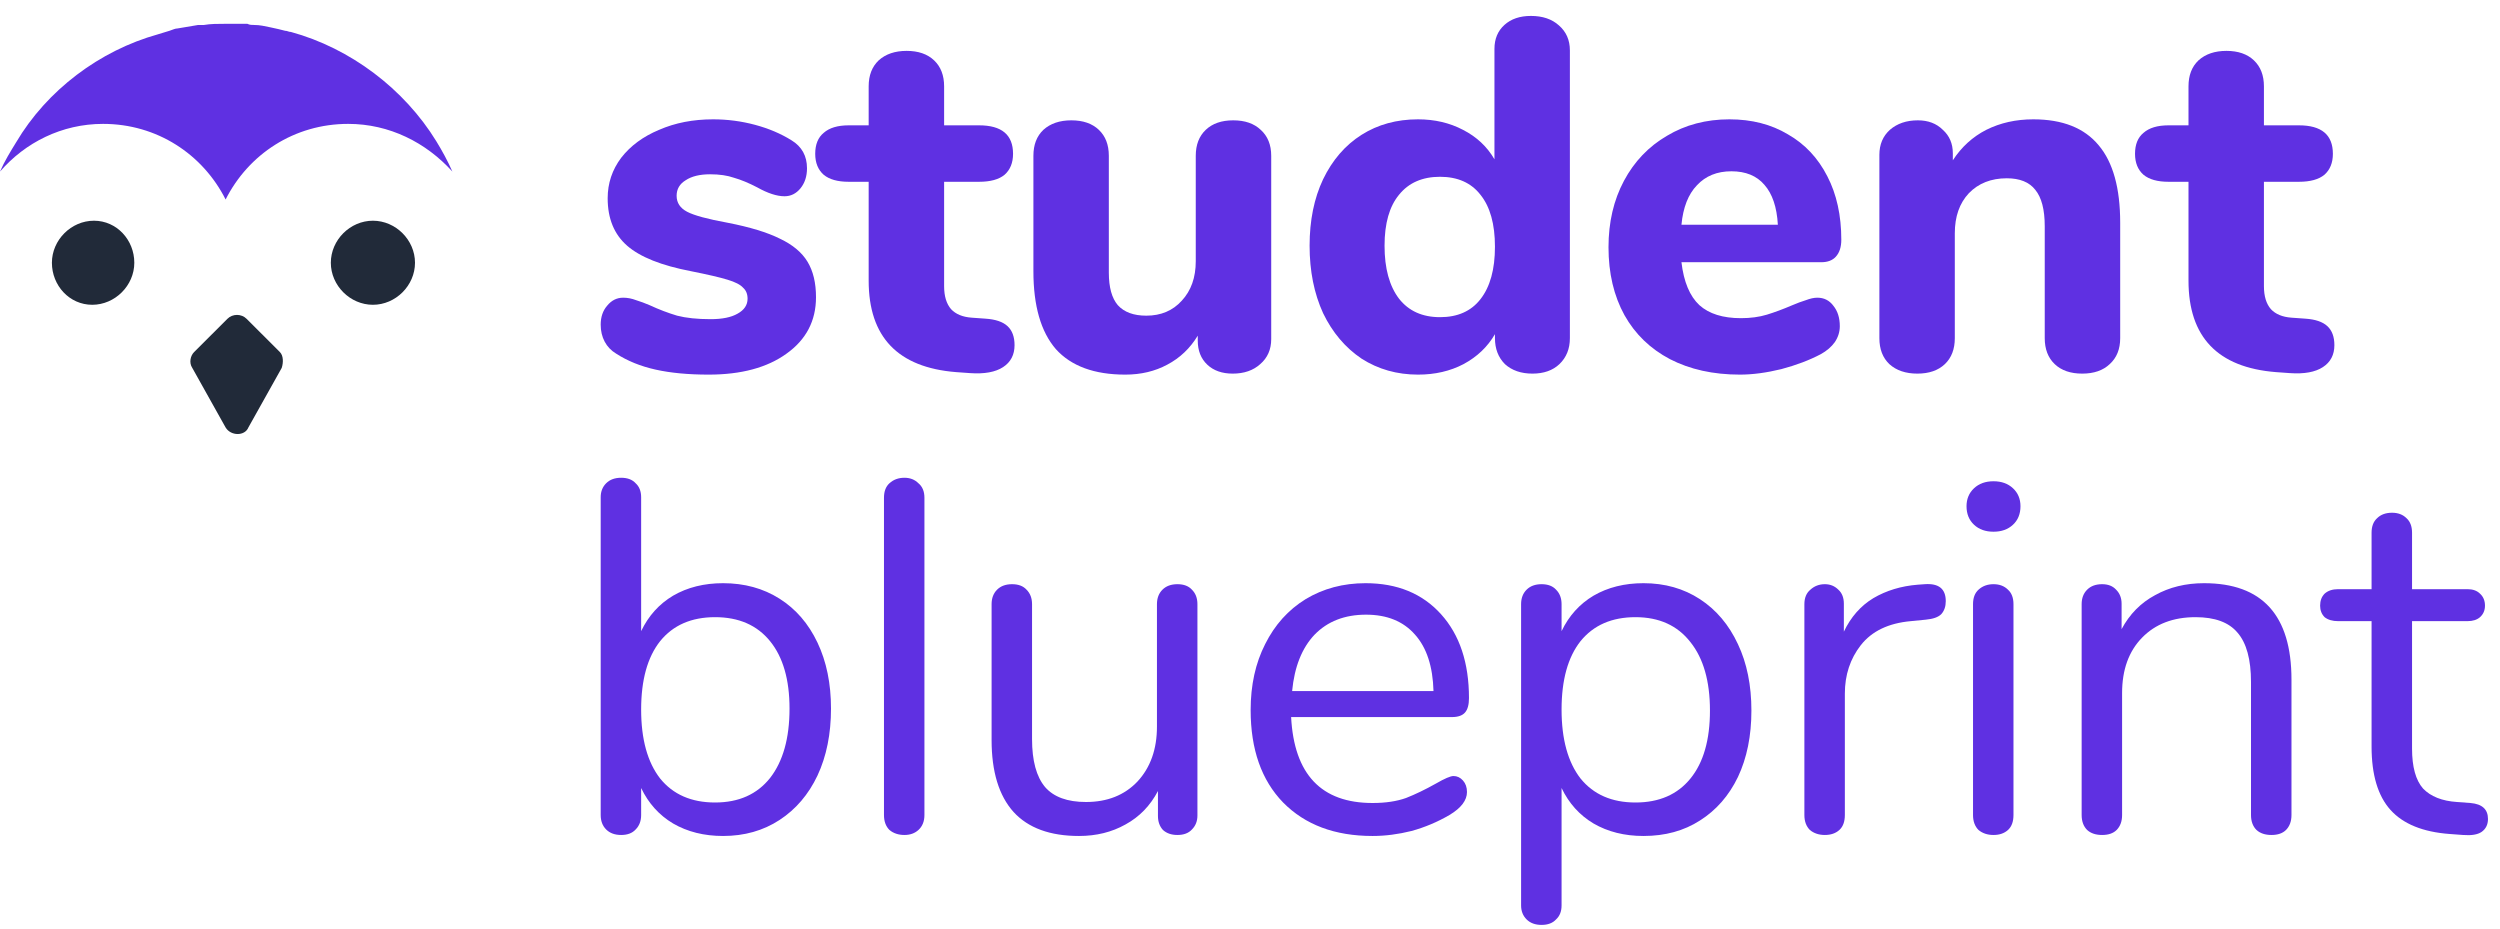 <svg width="105" height="39" viewBox="0 0 105 39" fill="none" xmlns="http://www.w3.org/2000/svg">
<path d="M4.329 5.203C6.59 5.203 8.514 6.473 9.476 8.379C10.438 6.473 12.362 5.203 14.623 5.203C16.354 5.203 17.894 5.985 19 7.206C18.808 6.767 18.567 6.327 18.327 5.936C16.98 3.737 14.719 2.026 12.218 1.342C12.121 1.342 12.073 1.293 11.977 1.293C11.785 1.244 11.592 1.195 11.352 1.147C11.111 1.098 10.919 1.049 10.678 1.049C10.582 1.049 10.486 1.049 10.39 1C10.101 1 9.765 1 9.476 1C9.139 1 8.851 1 8.562 1.049C8.466 1.049 8.418 1.049 8.322 1.049C8.033 1.098 7.744 1.147 7.456 1.195C7.359 1.195 7.263 1.244 7.119 1.293C6.975 1.342 6.782 1.391 6.638 1.44C4.185 2.124 1.972 3.786 0.673 5.985C0.433 6.376 0.192 6.767 0 7.206C1.058 5.985 2.597 5.203 4.329 5.203Z" fill="#5F30E2"/>
<path d="M5.641 11.036C5.641 11.992 4.831 12.801 3.873 12.801C2.916 12.801 2.18 11.992 2.18 11.036C2.18 10.079 2.99 9.27 3.947 9.27C4.904 9.27 5.641 10.079 5.641 11.036Z" fill="#212A39"/>
<path d="M11.758 14.79L10.359 13.392C10.138 13.171 9.77 13.171 9.549 13.392L8.15 14.79C8.002 14.937 7.929 15.231 8.076 15.452L9.475 17.953C9.696 18.321 10.285 18.321 10.432 17.953L11.832 15.452C11.905 15.231 11.905 14.937 11.758 14.79Z" fill="#212A39"/>
<path d="M17.43 11.036C17.43 11.992 16.62 12.801 15.662 12.801C14.705 12.801 13.895 11.992 13.895 11.036C13.895 10.079 14.705 9.27 15.662 9.27C16.62 9.27 17.43 10.079 17.43 11.036Z" fill="#212A39"/>
<path d="M29.761 15.734C28.907 15.734 28.166 15.664 27.537 15.524C26.907 15.384 26.355 15.161 25.879 14.853C25.669 14.727 25.508 14.559 25.396 14.349C25.285 14.139 25.229 13.902 25.229 13.636C25.229 13.314 25.319 13.048 25.501 12.839C25.683 12.615 25.907 12.503 26.173 12.503C26.355 12.503 26.536 12.538 26.718 12.608C26.9 12.664 27.089 12.734 27.285 12.818C27.677 12.999 28.061 13.146 28.439 13.258C28.817 13.356 29.285 13.405 29.845 13.405C30.334 13.405 30.712 13.328 30.978 13.174C31.258 13.02 31.398 12.811 31.398 12.545C31.398 12.349 31.334 12.195 31.209 12.083C31.097 11.957 30.88 11.845 30.558 11.748C30.236 11.649 29.726 11.531 29.026 11.391C27.781 11.153 26.886 10.796 26.341 10.321C25.795 9.845 25.522 9.181 25.522 8.327C25.522 7.698 25.711 7.131 26.089 6.628C26.48 6.124 27.012 5.732 27.683 5.453C28.355 5.159 29.11 5.012 29.95 5.012C30.551 5.012 31.139 5.089 31.712 5.243C32.286 5.397 32.796 5.613 33.244 5.893C33.678 6.159 33.894 6.551 33.894 7.068C33.894 7.404 33.803 7.684 33.622 7.908C33.44 8.131 33.216 8.243 32.95 8.243C32.629 8.243 32.244 8.117 31.796 7.866C31.446 7.684 31.125 7.551 30.831 7.467C30.551 7.369 30.215 7.32 29.824 7.32C29.39 7.32 29.047 7.404 28.796 7.572C28.544 7.726 28.418 7.943 28.418 8.222C28.418 8.516 28.565 8.74 28.859 8.894C29.152 9.048 29.719 9.202 30.558 9.355C31.495 9.537 32.23 9.761 32.761 10.027C33.293 10.279 33.678 10.6 33.915 10.992C34.153 11.384 34.272 11.88 34.272 12.482C34.272 13.475 33.859 14.265 33.034 14.853C32.223 15.44 31.132 15.734 29.761 15.734Z" fill="#5F30E2"/>
<path d="M41.394 13.384C41.814 13.412 42.122 13.517 42.317 13.699C42.513 13.881 42.611 14.146 42.611 14.496C42.611 14.902 42.45 15.21 42.129 15.419C41.807 15.629 41.345 15.713 40.744 15.671L40.156 15.629C37.708 15.434 36.484 14.153 36.484 11.789V7.635H35.645C35.183 7.635 34.834 7.537 34.596 7.341C34.358 7.131 34.239 6.837 34.239 6.46C34.239 6.068 34.358 5.774 34.596 5.579C34.834 5.369 35.183 5.264 35.645 5.264H36.484V3.627C36.484 3.165 36.624 2.802 36.904 2.536C37.198 2.27 37.589 2.137 38.079 2.137C38.569 2.137 38.953 2.27 39.233 2.536C39.513 2.802 39.653 3.165 39.653 3.627V5.264H41.121C42.073 5.264 42.548 5.662 42.548 6.46C42.548 6.837 42.429 7.131 42.191 7.341C41.954 7.537 41.597 7.635 41.121 7.635H39.653V12.02C39.653 12.44 39.751 12.762 39.946 12.986C40.142 13.195 40.429 13.314 40.807 13.342L41.394 13.384Z" fill="#5F30E2"/>
<path d="M51.796 5.054C52.285 5.054 52.67 5.187 52.95 5.453C53.244 5.718 53.391 6.082 53.391 6.544V14.244C53.391 14.678 53.237 15.028 52.929 15.294C52.635 15.559 52.25 15.692 51.775 15.692C51.327 15.692 50.97 15.566 50.705 15.315C50.439 15.063 50.306 14.727 50.306 14.307V14.098C49.984 14.629 49.558 15.035 49.026 15.315C48.508 15.594 47.921 15.734 47.264 15.734C45.962 15.734 44.99 15.377 44.347 14.664C43.717 13.937 43.403 12.846 43.403 11.391V6.544C43.403 6.082 43.542 5.718 43.822 5.453C44.116 5.187 44.508 5.054 44.997 5.054C45.487 5.054 45.872 5.187 46.151 5.453C46.431 5.718 46.571 6.082 46.571 6.544V11.454C46.571 12.069 46.697 12.524 46.949 12.818C47.215 13.111 47.613 13.258 48.145 13.258C48.76 13.258 49.257 13.048 49.635 12.629C50.026 12.209 50.222 11.656 50.222 10.971V6.544C50.222 6.082 50.362 5.718 50.642 5.453C50.922 5.187 51.306 5.054 51.796 5.054Z" fill="#5F30E2"/>
<path d="M64.299 0.669C64.788 0.669 65.18 0.801 65.474 1.067C65.781 1.333 65.935 1.683 65.935 2.116V14.203C65.935 14.65 65.788 15.014 65.495 15.294C65.215 15.559 64.837 15.692 64.362 15.692C63.886 15.692 63.501 15.559 63.208 15.294C62.928 15.014 62.788 14.65 62.788 14.203V14.035C62.48 14.566 62.04 14.986 61.466 15.294C60.907 15.587 60.27 15.734 59.557 15.734C58.675 15.734 57.885 15.51 57.186 15.063C56.5 14.601 55.962 13.965 55.57 13.153C55.192 12.328 55.003 11.384 55.003 10.321C55.003 9.258 55.192 8.327 55.57 7.53C55.962 6.719 56.5 6.096 57.186 5.662C57.871 5.229 58.661 5.012 59.557 5.012C60.256 5.012 60.886 5.159 61.445 5.453C62.019 5.746 62.459 6.159 62.767 6.691V2.053C62.767 1.634 62.907 1.298 63.187 1.046C63.466 0.794 63.837 0.669 64.299 0.669ZM60.48 13.321C61.221 13.321 61.788 13.069 62.179 12.566C62.585 12.048 62.788 11.314 62.788 10.363C62.788 9.411 62.585 8.684 62.179 8.18C61.788 7.677 61.221 7.425 60.48 7.425C59.739 7.425 59.165 7.677 58.759 8.18C58.354 8.67 58.151 9.383 58.151 10.321C58.151 11.272 58.354 12.013 58.759 12.545C59.165 13.062 59.739 13.321 60.48 13.321Z" fill="#5F30E2"/>
<path d="M76.328 12.503C76.608 12.503 76.831 12.615 76.999 12.839C77.181 13.062 77.272 13.349 77.272 13.699C77.272 13.937 77.202 14.161 77.062 14.37C76.922 14.566 76.727 14.734 76.475 14.874C75.999 15.126 75.447 15.335 74.817 15.503C74.188 15.657 73.607 15.734 73.076 15.734C71.956 15.734 70.977 15.517 70.138 15.084C69.313 14.65 68.676 14.035 68.228 13.237C67.781 12.426 67.557 11.475 67.557 10.384C67.557 9.334 67.774 8.404 68.207 7.593C68.641 6.782 69.243 6.152 70.012 5.704C70.781 5.243 71.656 5.012 72.635 5.012C73.572 5.012 74.39 5.222 75.09 5.641C75.803 6.047 76.356 6.635 76.748 7.404C77.139 8.159 77.335 9.048 77.335 10.069C77.335 10.377 77.258 10.614 77.104 10.782C76.964 10.936 76.761 11.013 76.496 11.013H70.621C70.718 11.838 70.97 12.44 71.376 12.818C71.782 13.181 72.362 13.363 73.118 13.363C73.523 13.363 73.887 13.314 74.209 13.216C74.53 13.118 74.887 12.986 75.279 12.818C75.475 12.734 75.663 12.664 75.845 12.608C76.027 12.538 76.188 12.503 76.328 12.503ZM72.719 7.194C72.117 7.194 71.635 7.39 71.271 7.782C70.907 8.159 70.69 8.712 70.621 9.439H74.67C74.628 8.698 74.439 8.138 74.104 7.761C73.782 7.383 73.32 7.194 72.719 7.194Z" fill="#5F30E2"/>
<path d="M85.397 5.012C86.628 5.012 87.544 5.376 88.145 6.103C88.747 6.816 89.048 7.901 89.048 9.355V14.203C89.048 14.664 88.901 15.028 88.607 15.294C88.327 15.559 87.943 15.692 87.453 15.692C86.963 15.692 86.579 15.559 86.299 15.294C86.019 15.028 85.879 14.664 85.879 14.203V9.502C85.879 8.803 85.746 8.292 85.481 7.971C85.229 7.649 84.83 7.488 84.285 7.488C83.627 7.488 83.096 7.698 82.69 8.117C82.298 8.537 82.102 9.097 82.102 9.796V14.203C82.102 14.664 81.963 15.028 81.683 15.294C81.403 15.559 81.018 15.692 80.529 15.692C80.039 15.692 79.647 15.559 79.354 15.294C79.074 15.028 78.934 14.664 78.934 14.203V6.502C78.934 6.068 79.081 5.718 79.375 5.453C79.682 5.187 80.074 5.054 80.55 5.054C80.983 5.054 81.333 5.187 81.599 5.453C81.879 5.704 82.019 6.033 82.019 6.439V6.733C82.382 6.173 82.851 5.746 83.424 5.453C84.012 5.159 84.669 5.012 85.397 5.012Z" fill="#5F30E2"/>
<path d="M96.827 13.384C97.246 13.412 97.554 13.517 97.75 13.699C97.946 13.881 98.044 14.146 98.044 14.496C98.044 14.902 97.883 15.21 97.561 15.419C97.239 15.629 96.778 15.713 96.176 15.671L95.589 15.629C93.141 15.434 91.917 14.153 91.917 11.789V7.635H91.077C90.616 7.635 90.266 7.537 90.028 7.341C89.79 7.131 89.671 6.837 89.671 6.46C89.671 6.068 89.79 5.774 90.028 5.579C90.266 5.369 90.616 5.264 91.077 5.264H91.917V3.627C91.917 3.165 92.056 2.802 92.336 2.536C92.63 2.27 93.022 2.137 93.511 2.137C94.001 2.137 94.386 2.27 94.665 2.536C94.945 2.802 95.085 3.165 95.085 3.627V5.264H96.554C97.505 5.264 97.981 5.662 97.981 6.46C97.981 6.837 97.862 7.131 97.624 7.341C97.386 7.537 97.029 7.635 96.554 7.635H95.085V12.02C95.085 12.44 95.183 12.762 95.379 12.986C95.575 13.195 95.861 13.314 96.239 13.342L96.827 13.384Z" fill="#5F30E2"/>
<path d="M30.369 24.494C31.265 24.494 32.055 24.711 32.74 25.144C33.426 25.578 33.957 26.193 34.335 26.991C34.713 27.788 34.902 28.711 34.902 29.76C34.902 30.824 34.713 31.761 34.335 32.572C33.957 33.37 33.426 33.992 32.74 34.44C32.055 34.887 31.265 35.111 30.369 35.111C29.572 35.111 28.872 34.936 28.271 34.587C27.683 34.237 27.236 33.74 26.928 33.097V34.23C26.928 34.482 26.851 34.684 26.697 34.838C26.557 34.992 26.355 35.069 26.089 35.069C25.823 35.069 25.613 34.992 25.459 34.838C25.305 34.684 25.229 34.482 25.229 34.23V20.885C25.229 20.647 25.305 20.451 25.459 20.297C25.613 20.143 25.823 20.066 26.089 20.066C26.355 20.066 26.557 20.143 26.697 20.297C26.851 20.437 26.928 20.633 26.928 20.885V26.508C27.236 25.865 27.683 25.368 28.271 25.018C28.872 24.669 29.572 24.494 30.369 24.494ZM30.034 33.705C31.027 33.705 31.796 33.362 32.342 32.677C32.887 31.978 33.16 31.005 33.16 29.76C33.16 28.543 32.887 27.599 32.342 26.928C31.796 26.256 31.027 25.921 30.034 25.921C29.04 25.921 28.271 26.256 27.726 26.928C27.194 27.599 26.928 28.557 26.928 29.802C26.928 31.047 27.194 32.013 27.726 32.698C28.271 33.37 29.04 33.705 30.034 33.705Z" fill="#5F30E2"/>
<path d="M37.987 35.069C37.735 35.069 37.525 34.999 37.357 34.859C37.203 34.705 37.127 34.496 37.127 34.23V20.906C37.127 20.64 37.203 20.437 37.357 20.297C37.525 20.143 37.735 20.066 37.987 20.066C38.225 20.066 38.42 20.143 38.574 20.297C38.742 20.437 38.826 20.64 38.826 20.906V34.23C38.826 34.496 38.742 34.705 38.574 34.859C38.42 34.999 38.225 35.069 37.987 35.069Z" fill="#5F30E2"/>
<path d="M49.452 24.536C49.718 24.536 49.921 24.613 50.061 24.767C50.215 24.92 50.292 25.123 50.292 25.375V34.251C50.292 34.489 50.215 34.684 50.061 34.838C49.921 34.992 49.718 35.069 49.452 35.069C49.2 35.069 48.998 34.999 48.844 34.859C48.704 34.705 48.634 34.51 48.634 34.272V33.223C48.312 33.838 47.858 34.307 47.27 34.628C46.697 34.95 46.046 35.111 45.319 35.111C44.102 35.111 43.185 34.775 42.57 34.104C41.954 33.418 41.647 32.411 41.647 31.082V25.375C41.647 25.123 41.724 24.92 41.877 24.767C42.031 24.613 42.241 24.536 42.507 24.536C42.773 24.536 42.975 24.613 43.115 24.767C43.269 24.92 43.346 25.123 43.346 25.375V31.04C43.346 31.95 43.528 32.621 43.892 33.055C44.255 33.474 44.829 33.684 45.612 33.684C46.508 33.684 47.228 33.398 47.774 32.824C48.319 32.236 48.592 31.467 48.592 30.516V25.375C48.592 25.123 48.669 24.92 48.823 24.767C48.977 24.613 49.187 24.536 49.452 24.536Z" fill="#5F30E2"/>
<path d="M61.046 32.593C61.2 32.593 61.333 32.656 61.445 32.782C61.557 32.908 61.613 33.069 61.613 33.265C61.613 33.614 61.368 33.936 60.878 34.23C60.375 34.523 59.843 34.747 59.284 34.901C58.724 35.041 58.179 35.111 57.647 35.111C56.066 35.111 54.814 34.642 53.891 33.705C52.982 32.768 52.527 31.474 52.527 29.823C52.527 28.774 52.73 27.851 53.136 27.054C53.541 26.242 54.108 25.613 54.835 25.165C55.577 24.718 56.416 24.494 57.353 24.494C58.682 24.494 59.738 24.927 60.522 25.795C61.305 26.662 61.697 27.837 61.697 29.32C61.697 29.6 61.641 29.802 61.529 29.928C61.417 30.054 61.235 30.117 60.983 30.117H54.227C54.353 32.523 55.493 33.726 57.647 33.726C58.193 33.726 58.661 33.656 59.053 33.516C59.445 33.362 59.864 33.16 60.312 32.908C60.676 32.698 60.92 32.593 61.046 32.593ZM57.374 25.816C56.479 25.816 55.759 26.095 55.213 26.655C54.681 27.215 54.367 28.005 54.269 29.026H60.207C60.179 27.991 59.92 27.201 59.431 26.655C58.941 26.095 58.255 25.816 57.374 25.816Z" fill="#5F30E2"/>
<path d="M69.027 24.494C69.922 24.494 70.713 24.718 71.398 25.165C72.084 25.613 72.615 26.242 72.993 27.054C73.37 27.851 73.559 28.781 73.559 29.844C73.559 30.907 73.37 31.838 72.993 32.635C72.615 33.418 72.084 34.027 71.398 34.461C70.727 34.894 69.936 35.111 69.027 35.111C68.23 35.111 67.53 34.936 66.929 34.587C66.341 34.237 65.894 33.74 65.586 33.097V38.028C65.586 38.279 65.509 38.475 65.355 38.615C65.215 38.769 65.012 38.846 64.746 38.846C64.481 38.846 64.271 38.769 64.117 38.615C63.963 38.461 63.886 38.266 63.886 38.028V25.375C63.886 25.123 63.963 24.92 64.117 24.767C64.271 24.613 64.481 24.536 64.746 24.536C65.012 24.536 65.215 24.613 65.355 24.767C65.509 24.92 65.586 25.123 65.586 25.375V26.508C65.894 25.865 66.341 25.368 66.929 25.018C67.53 24.669 68.23 24.494 69.027 24.494ZM68.691 33.705C69.684 33.705 70.454 33.37 70.999 32.698C71.545 32.027 71.818 31.075 71.818 29.844C71.818 28.613 71.545 27.655 70.999 26.97C70.454 26.27 69.684 25.921 68.691 25.921C67.698 25.921 66.929 26.256 66.383 26.928C65.852 27.599 65.586 28.557 65.586 29.802C65.586 31.047 65.852 32.013 66.383 32.698C66.929 33.37 67.698 33.705 68.691 33.705Z" fill="#5F30E2"/>
<path d="M80.841 24.536C81.428 24.494 81.722 24.732 81.722 25.249C81.722 25.473 81.659 25.655 81.533 25.795C81.407 25.921 81.191 25.997 80.883 26.026L80.253 26.088C79.316 26.172 78.617 26.508 78.155 27.096C77.707 27.669 77.484 28.348 77.484 29.131V34.23C77.484 34.51 77.407 34.719 77.253 34.859C77.099 34.999 76.896 35.069 76.644 35.069C76.393 35.069 76.183 34.999 76.015 34.859C75.861 34.705 75.784 34.496 75.784 34.23V25.375C75.784 25.109 75.868 24.906 76.036 24.767C76.204 24.613 76.407 24.536 76.644 24.536C76.868 24.536 77.057 24.613 77.211 24.767C77.365 24.906 77.442 25.102 77.442 25.354V26.529C77.736 25.914 78.148 25.445 78.68 25.123C79.225 24.802 79.848 24.613 80.547 24.557L80.841 24.536Z" fill="#5F30E2"/>
<path d="M83.727 35.069C83.475 35.069 83.265 34.999 83.097 34.859C82.944 34.705 82.867 34.496 82.867 34.23V25.375C82.867 25.109 82.944 24.906 83.097 24.767C83.265 24.613 83.475 24.536 83.727 24.536C83.979 24.536 84.181 24.613 84.335 24.767C84.489 24.906 84.566 25.109 84.566 25.375V34.23C84.566 34.51 84.489 34.719 84.335 34.859C84.181 34.999 83.979 35.069 83.727 35.069ZM83.727 22.332C83.391 22.332 83.118 22.235 82.909 22.039C82.699 21.843 82.594 21.584 82.594 21.262C82.594 20.955 82.699 20.703 82.909 20.507C83.118 20.311 83.391 20.213 83.727 20.213C84.063 20.213 84.335 20.311 84.545 20.507C84.755 20.703 84.86 20.955 84.86 21.262C84.86 21.584 84.755 21.843 84.545 22.039C84.335 22.235 84.063 22.332 83.727 22.332Z" fill="#5F30E2"/>
<path d="M92.57 24.494C95.017 24.494 96.242 25.844 96.242 28.543V34.23C96.242 34.496 96.165 34.705 96.011 34.859C95.871 34.999 95.668 35.069 95.402 35.069C95.136 35.069 94.927 34.999 94.773 34.859C94.619 34.705 94.542 34.496 94.542 34.23V28.648C94.542 27.697 94.353 27.005 93.975 26.571C93.612 26.137 93.024 25.921 92.213 25.921C91.276 25.921 90.527 26.207 89.968 26.781C89.408 27.354 89.128 28.131 89.128 29.11V34.23C89.128 34.496 89.051 34.705 88.898 34.859C88.758 34.999 88.555 35.069 88.289 35.069C88.023 35.069 87.813 34.999 87.66 34.859C87.506 34.705 87.429 34.496 87.429 34.23V25.375C87.429 25.123 87.506 24.92 87.66 24.767C87.813 24.613 88.023 24.536 88.289 24.536C88.541 24.536 88.737 24.613 88.877 24.767C89.03 24.92 89.107 25.116 89.107 25.354V26.424C89.443 25.795 89.912 25.319 90.513 24.997C91.115 24.662 91.8 24.494 92.57 24.494Z" fill="#5F30E2"/>
<path d="M103.761 33.726C104.251 33.768 104.495 33.992 104.495 34.398C104.495 34.635 104.404 34.817 104.223 34.943C104.055 35.055 103.796 35.097 103.446 35.069L102.88 35.027C101.761 34.943 100.935 34.608 100.404 34.02C99.872 33.432 99.606 32.544 99.606 31.355V26.088H98.201C97.963 26.088 97.774 26.032 97.634 25.921C97.508 25.795 97.445 25.634 97.445 25.438C97.445 25.228 97.508 25.06 97.634 24.934C97.774 24.808 97.963 24.745 98.201 24.745H99.606V22.375C99.606 22.109 99.683 21.906 99.837 21.766C99.991 21.612 100.201 21.535 100.467 21.535C100.718 21.535 100.921 21.612 101.075 21.766C101.229 21.906 101.306 22.109 101.306 22.375V24.745H103.635C103.859 24.745 104.034 24.808 104.16 24.934C104.3 25.06 104.369 25.228 104.369 25.438C104.369 25.634 104.3 25.795 104.16 25.921C104.034 26.032 103.859 26.088 103.635 26.088H101.306V31.439C101.306 32.208 101.46 32.768 101.768 33.118C102.089 33.453 102.565 33.642 103.194 33.684L103.761 33.726Z" fill="#5F30E2"/>
</svg>
